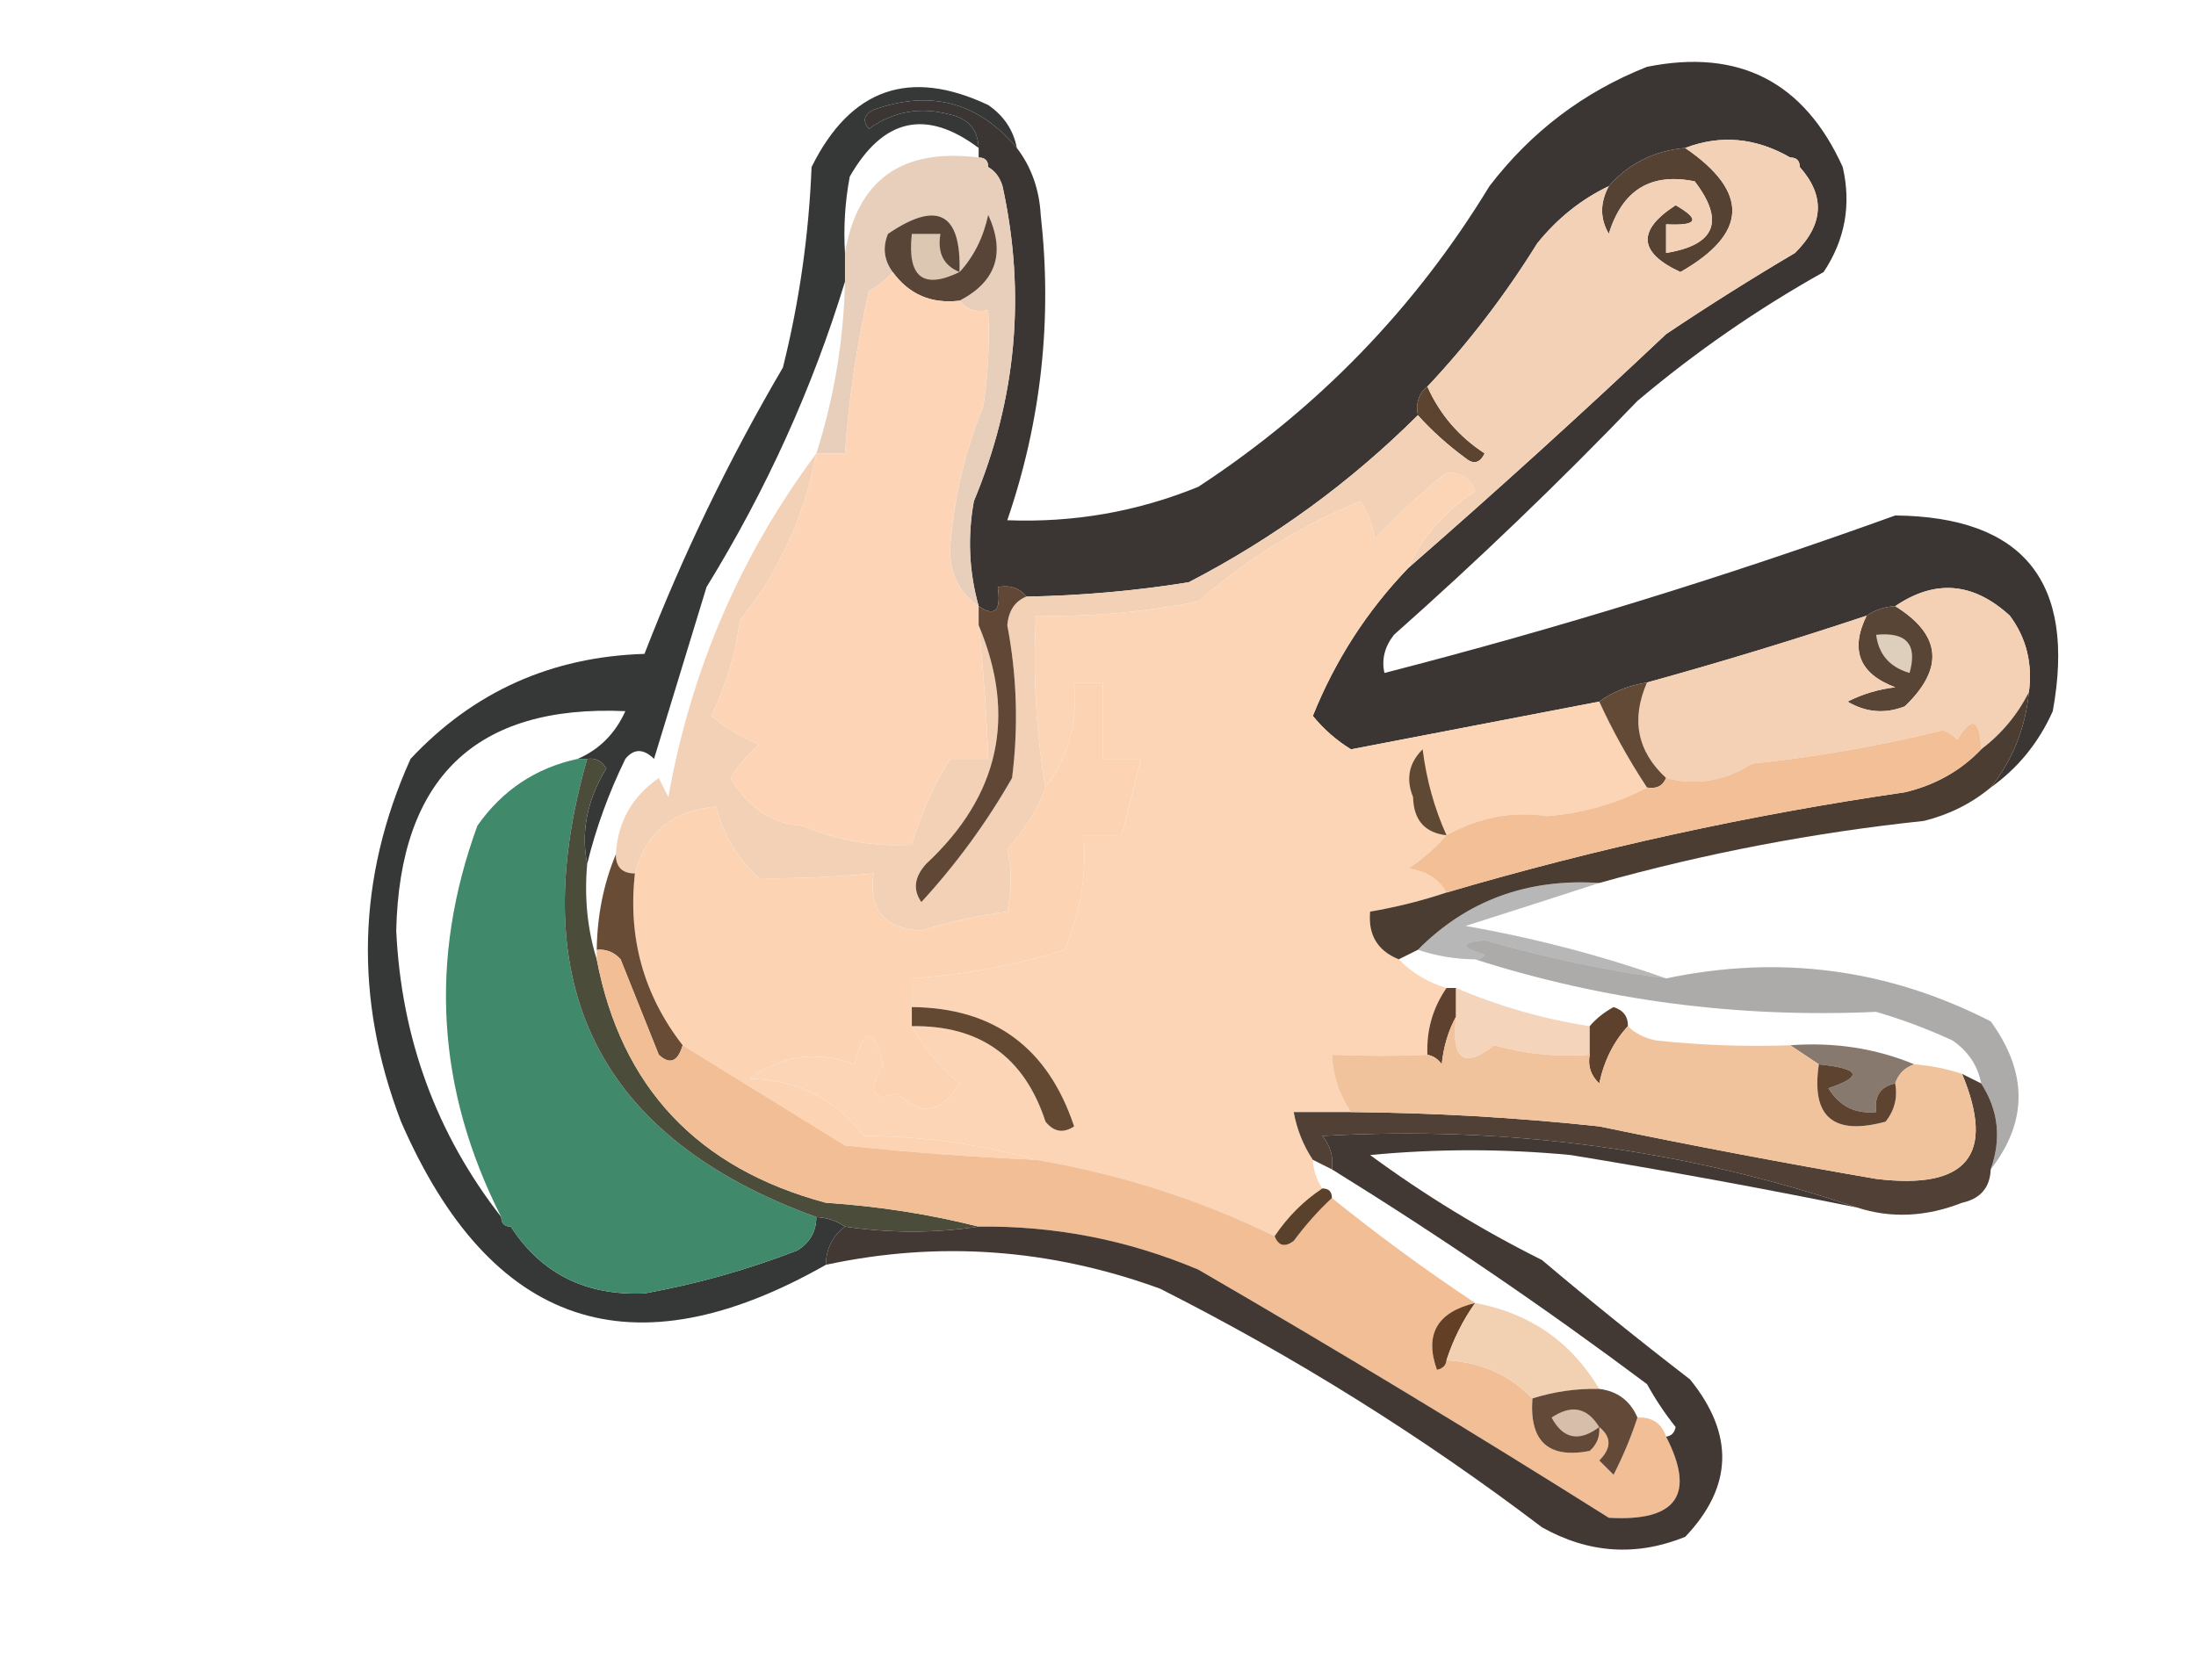 <?xml version="1.0" encoding="UTF-8"?>
<!DOCTYPE svg PUBLIC "-//W3C//DTD SVG 1.1//EN" "http://www.w3.org/Graphics/SVG/1.1/DTD/svg11.dtd">
<svg xmlns="http://www.w3.org/2000/svg" version="1.1" width="230px" height="176px" style="shape-rendering:geometricPrecision; text-rendering:geometricPrecision; image-rendering:optimizeQuality; fill-rule:evenodd; clip-rule:evenodd" xmlns:xlink="http://www.w3.org/1999/xlink">
<g><path style="opacity:1" fill="#3b3634" d="M 208.5,82.5 C 210.797,79.622 212.13,76.289 212.5,72.5C 212.893,69.487 212.226,66.82 210.5,64.5C 209.183,58.65 205.183,56.483 198.5,58C 180.151,64.671 161.484,70.338 142.5,75C 141.663,76.011 141.33,77.178 141.5,78.5C 139.978,77.569 138.645,76.402 137.5,75C 139.842,69.165 143.175,63.999 147.5,59.5C 156.63,51.54 165.63,43.373 174.5,35C 178.916,32.042 183.416,29.208 188,26.5C 191.014,23.52 191.181,20.52 188.5,17.5C 188.5,16.833 188.167,16.5 187.5,16.5C 185.671,12.234 182.337,9.901 177.5,9.5C 174.309,10.175 171.309,11.341 168.5,13C 160.036,20.441 152.87,28.941 147,38.5C 138.875,46.127 130.042,52.794 120.5,58.5C 115.237,58.086 109.904,58.086 104.5,58.5C 104.5,59.5 104.5,60.5 104.5,61.5C 104.869,63.993 104.203,64.66 102.5,63.5C 101.489,59.888 101.322,56.221 102,52.5C 106.464,41.791 107.464,30.791 105,19.5C 104.722,18.584 104.222,17.918 103.5,17.5C 103.5,16.833 103.167,16.5 102.5,16.5C 102.5,16.167 102.5,15.833 102.5,15.5C 102.426,13.589 101.426,12.422 99.5,12C 96.412,11.153 93.579,11.653 91,13.5C 90.312,12.668 90.479,12.002 91.5,11.5C 97.474,9.366 102.474,10.7 106.5,15.5C 108.011,17.476 108.844,19.809 109,22.5C 110.23,33.444 109.063,44.111 105.5,54.5C 112.457,54.769 119.123,53.603 125.5,51C 138.046,42.788 148.213,32.288 156,19.5C 160.365,13.797 165.865,9.63 172.5,7C 182.129,5.064 188.962,8.564 193,17.5C 193.912,21.453 193.245,25.119 191,28.5C 184.064,32.383 177.564,36.883 171.5,42C 163.303,50.531 154.803,58.697 146,66.5C 145.018,67.759 144.685,69.092 145,70.5C 163.073,65.855 180.906,60.355 198.5,54C 211.956,54.142 217.456,60.975 215,74.5C 213.533,77.787 211.366,80.454 208.5,82.5 Z M 187.5,16.5 C 183.88,14.419 180.214,14.085 176.5,15.5C 173.246,15.794 170.579,17.127 168.5,19.5C 165.606,20.882 163.106,22.882 161,25.5C 157.631,30.929 153.798,35.929 149.5,40.5C 148.596,41.209 148.263,42.209 148.5,43.5C 141.416,50.547 133.416,56.38 124.5,61C 118.865,61.904 113.198,62.404 107.5,62.5C 106.791,61.596 105.791,61.263 104.5,61.5C 104.5,60.5 104.5,59.5 104.5,58.5C 109.904,58.086 115.237,58.086 120.5,58.5C 130.042,52.794 138.875,46.127 147,38.5C 152.87,28.941 160.036,20.441 168.5,13C 171.309,11.341 174.309,10.175 177.5,9.5C 182.337,9.901 185.671,12.234 187.5,16.5 Z M 210.5,64.5 C 206.679,60.995 202.679,60.661 198.5,63.5C 197.391,63.557 196.391,63.89 195.5,64.5C 187.922,67.025 180.255,69.359 172.5,71.5C 170.597,71.796 168.93,72.463 167.5,73.5C 158.835,75.166 150.168,76.833 141.5,78.5C 141.33,77.178 141.663,76.011 142.5,75C 161.484,70.338 180.151,64.671 198.5,58C 205.183,56.483 209.183,58.65 210.5,64.5 Z"/></g>
<g><path style="opacity:1" fill="#564233" d="M 176.5,15.5 C 183.243,20.125 183.076,24.458 176,28.5C 171.598,26.462 171.431,24.129 175.5,21.5C 178.131,23.005 177.797,23.671 174.5,23.5C 174.5,24.5 174.5,25.5 174.5,26.5C 179.668,25.662 180.668,23.162 177.5,19C 172.917,18.06 169.917,19.893 168.5,24.5C 167.566,22.905 167.566,21.238 168.5,19.5C 170.579,17.127 173.246,15.794 176.5,15.5 Z"/></g>
<g><path style="opacity:0.945" fill="#e5ccb8" d="M 102.5,16.5 C 103.167,16.5 103.5,16.833 103.5,17.5C 104.222,17.918 104.722,18.584 105,19.5C 107.464,30.791 106.464,41.791 102,52.5C 101.322,56.221 101.489,59.888 102.5,63.5C 100.467,62.102 99.467,60.102 99.5,57.5C 99.882,52.306 101.049,47.306 103,42.5C 103.498,39.183 103.665,35.85 103.5,32.5C 102.209,32.737 101.209,32.404 100.5,31.5C 104.339,29.504 105.339,26.504 103.5,22.5C 102.989,24.884 101.989,26.884 100.5,28.5C 100.686,22.296 98.186,20.963 93,24.5C 92.421,25.928 92.588,27.262 93.5,28.5C 92.828,29.267 91.995,29.934 91,30.5C 89.731,36.111 88.898,41.778 88.5,47.5C 87.5,47.5 86.5,47.5 85.5,47.5C 87.362,41.662 88.362,35.662 88.5,29.5C 88.5,28.5 88.5,27.5 88.5,26.5C 89.793,18.826 94.46,15.492 102.5,16.5 Z"/></g>
<g><path style="opacity:1" fill="#594538" d="M 100.5,28.5 C 101.989,26.884 102.989,24.884 103.5,22.5C 105.339,26.504 104.339,29.504 100.5,31.5C 97.547,31.85 95.213,30.85 93.5,28.5C 92.588,27.262 92.421,25.928 93,24.5C 98.186,20.963 100.686,22.296 100.5,28.5 Z"/></g>
<g><path style="opacity:1" fill="#dcc8b2" d="M 100.5,28.5 C 96.672,30.361 95.005,29.027 95.5,24.5C 96.5,24.5 97.5,24.5 98.5,24.5C 98.157,26.483 98.823,27.817 100.5,28.5 Z"/></g>
<g><path style="opacity:1" fill="#5c4431" d="M 149.5,40.5 C 150.792,43.401 152.792,45.734 155.5,47.5C 154.998,48.521 154.332,48.688 153.5,48C 151.638,46.634 149.972,45.134 148.5,43.5C 148.263,42.209 148.596,41.209 149.5,40.5 Z"/></g>
<g><path style="opacity:1" fill="#363737" d="M 106.5,15.5 C 102.474,10.7 97.474,9.366 91.5,11.5C 90.479,12.002 90.312,12.668 91,13.5C 93.579,11.653 96.412,11.153 99.5,12C 101.426,12.422 102.426,13.589 102.5,15.5C 97.005,11.377 92.505,12.377 89,18.5C 88.503,21.146 88.336,23.813 88.5,26.5C 88.5,27.5 88.5,28.5 88.5,29.5C 85.106,40.635 80.273,51.302 74,61.5C 72.164,67.511 70.331,73.511 68.5,79.5C 67.391,78.41 66.391,78.41 65.5,79.5C 63.761,83.053 62.428,86.72 61.5,90.5C 60.826,87.145 61.493,83.812 63.5,80.5C 63.043,79.703 62.376,79.369 61.5,79.5C 61.167,79.5 60.833,79.5 60.5,79.5C 62.756,78.534 64.423,76.868 65.5,74.5C 49.858,73.802 41.858,81.469 41.5,97.5C 42.033,108.778 45.7,118.778 52.5,127.5C 52.5,128.167 52.833,128.5 53.5,128.5C 56.684,133.426 61.351,135.759 67.5,135.5C 72.953,134.517 78.287,133.017 83.5,131C 84.823,130.184 85.489,129.017 85.5,127.5C 86.609,127.557 87.609,127.89 88.5,128.5C 87.194,129.467 86.527,130.801 86.5,132.5C 66.205,144.046 51.371,139.046 42,117.5C 37.062,104.611 37.396,91.944 43,79.5C 49.58,72.467 57.747,68.8 67.5,68.5C 71.511,58.144 76.344,48.144 82,38.5C 83.717,31.615 84.717,24.615 85,17.5C 89.077,9.275 95.244,7.108 103.5,11C 105.141,12.129 106.141,13.629 106.5,15.5 Z"/></g>
<g><path style="opacity:1" fill="#f3d1b6" d="M 187.5,16.5 C 188.167,16.5 188.5,16.833 188.5,17.5C 191.181,20.52 191.014,23.52 188,26.5C 183.416,29.208 178.916,32.042 174.5,35C 165.63,43.373 156.63,51.54 147.5,59.5C 148.984,56.218 151.318,53.552 154.5,51.5C 154,50.12 153,49.453 151.5,49.5C 148.903,51.592 146.403,53.925 144,56.5C 143.781,55.062 143.281,53.729 142.5,52.5C 136.358,55.003 130.691,58.503 125.5,63C 119.888,64.131 114.221,64.631 108.5,64.5C 108.177,70.69 108.51,76.69 109.5,82.5C 108.824,84.504 107.491,86.671 105.5,89C 105.986,91.027 105.986,93.193 105.5,95.5C 102.447,95.911 99.447,96.577 96.5,97.5C 92.62,97.29 90.953,95.29 91.5,91.5C 87.182,91.888 83.182,92.055 79.5,92C 77.263,89.969 75.763,87.469 75,84.5C 70.46,84.881 67.627,87.214 66.5,91.5C 65.167,91.5 64.5,90.833 64.5,89.5C 64.69,86.123 66.19,83.456 69,81.5C 69.333,82.167 69.667,82.833 70,83.5C 72.374,70.184 77.541,58.184 85.5,47.5C 84.264,54.064 81.597,59.897 77.5,65C 77.028,68.529 76.028,71.862 74.5,75C 76.001,76.251 77.668,77.251 79.5,78C 78.313,79.019 77.313,80.186 76.5,81.5C 78.413,84.669 80.913,86.335 84,86.5C 87.65,88.046 91.484,88.713 95.5,88.5C 96.466,85.244 97.799,82.244 99.5,79.5C 100.833,79.5 102.167,79.5 103.5,79.5C 103.331,74.819 102.998,70.152 102.5,65.5C 106.502,75.022 104.669,83.355 97,90.5C 95.759,91.877 95.592,93.21 96.5,94.5C 100.156,90.522 103.322,86.188 106,81.5C 106.678,76.143 106.511,70.809 105.5,65.5C 105.64,63.97 106.307,62.97 107.5,62.5C 113.198,62.404 118.865,61.904 124.5,61C 133.416,56.38 141.416,50.547 148.5,43.5C 149.972,45.134 151.638,46.634 153.5,48C 154.332,48.688 154.998,48.521 155.5,47.5C 152.792,45.734 150.792,43.401 149.5,40.5C 153.798,35.929 157.631,30.929 161,25.5C 163.106,22.882 165.606,20.882 168.5,19.5C 167.566,21.238 167.566,22.905 168.5,24.5C 169.917,19.893 172.917,18.06 177.5,19C 180.668,23.162 179.668,25.662 174.5,26.5C 174.5,25.5 174.5,24.5 174.5,23.5C 177.797,23.671 178.131,23.005 175.5,21.5C 171.431,24.129 171.598,26.462 176,28.5C 183.076,24.458 183.243,20.125 176.5,15.5C 180.214,14.085 183.88,14.419 187.5,16.5 Z"/></g>
<g><path style="opacity:1" fill="#fdd5b6" d="M 93.5,28.5 C 95.213,30.85 97.547,31.85 100.5,31.5C 101.209,32.404 102.209,32.737 103.5,32.5C 103.665,35.85 103.498,39.183 103,42.5C 101.049,47.306 99.882,52.306 99.5,57.5C 99.467,60.102 100.467,62.102 102.5,63.5C 102.5,64.167 102.5,64.833 102.5,65.5C 102.998,70.152 103.331,74.819 103.5,79.5C 102.167,79.5 100.833,79.5 99.5,79.5C 97.799,82.244 96.466,85.244 95.5,88.5C 91.484,88.713 87.65,88.046 84,86.5C 80.913,86.335 78.413,84.669 76.5,81.5C 77.313,80.186 78.313,79.019 79.5,78C 77.668,77.251 76.001,76.251 74.5,75C 76.028,71.862 77.028,68.529 77.5,65C 81.597,59.897 84.264,54.064 85.5,47.5C 86.5,47.5 87.5,47.5 88.5,47.5C 88.898,41.778 89.731,36.111 91,30.5C 91.995,29.934 92.828,29.267 93.5,28.5 Z"/></g>
<g><path style="opacity:1" fill="#fbd5b6" d="M 147.5,59.5 C 143.175,63.999 139.842,69.165 137.5,75C 138.645,76.402 139.978,77.569 141.5,78.5C 150.168,76.833 158.835,75.166 167.5,73.5C 168.878,76.522 170.545,79.522 172.5,82.5C 169.332,84.182 165.832,85.182 162,85.5C 158.429,84.946 154.929,85.613 151.5,87.5C 150.36,88.801 149.027,89.968 147.5,91C 149.32,91.2 150.653,92.034 151.5,93.5C 148.888,94.371 146.221,95.037 143.5,95.5C 143.273,97.933 144.273,99.599 146.5,100.5C 147.913,101.935 149.58,102.935 151.5,103.5C 150.061,105.588 149.394,107.921 149.5,110.5C 146.477,110.643 143.143,110.643 139.5,110.5C 139.614,112.718 140.28,114.718 141.5,116.5C 139.5,116.5 137.5,116.5 135.5,116.5C 135.831,118.322 136.498,119.989 137.5,121.5C 137.557,122.609 137.89,123.609 138.5,124.5C 136.548,125.785 134.882,127.451 133.5,129.5C 125.613,125.649 117.279,122.983 108.5,121.5C 102.762,119.866 96.761,119.033 90.5,119C 87.49,115.103 83.49,113.103 78.5,113C 81.932,110.538 85.599,110.038 89.5,111.5C 90.494,107.519 91.494,107.519 92.5,111.5C 90.823,114.43 91.323,115.43 94,114.5C 96.428,116.985 98.594,116.651 100.5,113.5C 98.433,111.773 96.767,109.773 95.5,107.5C 102.63,107.397 107.296,110.731 109.5,117.5C 110.365,118.583 111.365,118.749 112.5,118C 109.753,109.74 104.086,105.574 95.5,105.5C 95.5,104.5 95.5,103.5 95.5,102.5C 100.976,102.13 106.309,101.13 111.5,99.5C 113.139,95.747 113.806,91.747 113.5,87.5C 114.833,87.5 116.167,87.5 117.5,87.5C 118.167,84.833 118.833,82.167 119.5,79.5C 118.167,79.5 116.833,79.5 115.5,79.5C 115.5,76.833 115.5,74.167 115.5,71.5C 114.5,71.5 113.5,71.5 112.5,71.5C 112.88,75.658 111.88,79.325 109.5,82.5C 108.51,76.69 108.177,70.69 108.5,64.5C 114.221,64.631 119.888,64.131 125.5,63C 130.691,58.503 136.358,55.003 142.5,52.5C 143.281,53.729 143.781,55.062 144,56.5C 146.403,53.925 148.903,51.592 151.5,49.5C 153,49.453 154,50.12 154.5,51.5C 151.318,53.552 148.984,56.218 147.5,59.5 Z"/></g>
<g><path style="opacity:1" fill="#594536" d="M 198.5,63.5 C 203.331,66.505 203.664,70.005 199.5,74C 197.421,74.808 195.421,74.641 193.5,73.5C 195.078,72.702 196.744,72.202 198.5,72C 194.737,70.592 193.737,68.092 195.5,64.5C 196.391,63.89 197.391,63.557 198.5,63.5 Z"/></g>
<g><path style="opacity:1" fill="#fdd4b3" d="M 95.5,105.5 C 95.5,106.167 95.5,106.833 95.5,107.5C 96.767,109.773 98.433,111.773 100.5,113.5C 98.594,116.651 96.428,116.985 94,114.5C 91.323,115.43 90.823,114.43 92.5,111.5C 91.494,107.519 90.494,107.519 89.5,111.5C 85.599,110.038 81.932,110.538 78.5,113C 83.49,113.103 87.49,115.103 90.5,119C 96.761,119.033 102.762,119.866 108.5,121.5C 101.822,121.211 95.156,120.711 88.5,120C 82.791,116.483 77.124,112.983 71.5,109.5C 67.412,104.229 65.746,98.229 66.5,91.5C 67.627,87.214 70.46,84.881 75,84.5C 75.763,87.469 77.263,89.969 79.5,92C 83.182,92.055 87.182,91.888 91.5,91.5C 90.953,95.29 92.62,97.29 96.5,97.5C 99.447,96.577 102.447,95.911 105.5,95.5C 105.986,93.193 105.986,91.027 105.5,89C 107.491,86.671 108.824,84.504 109.5,82.5C 111.88,79.325 112.88,75.658 112.5,71.5C 113.5,71.5 114.5,71.5 115.5,71.5C 115.5,74.167 115.5,76.833 115.5,79.5C 116.833,79.5 118.167,79.5 119.5,79.5C 118.833,82.167 118.167,84.833 117.5,87.5C 116.167,87.5 114.833,87.5 113.5,87.5C 113.806,91.747 113.139,95.747 111.5,99.5C 106.309,101.13 100.976,102.13 95.5,102.5C 95.5,103.5 95.5,104.5 95.5,105.5 Z"/></g>
<g><path style="opacity:1" fill="#f4d1b4" d="M 210.5,64.5 C 212.226,66.82 212.893,69.487 212.5,72.5C 211.31,74.869 209.643,76.869 207.5,78.5C 207.349,75.282 206.516,74.948 205,77.5C 204.586,77.043 204.086,76.709 203.5,76.5C 196.943,78.124 190.276,79.291 183.5,80C 180.577,81.839 177.577,82.339 174.5,81.5C 171.478,78.712 170.811,75.379 172.5,71.5C 180.255,69.359 187.922,67.025 195.5,64.5C 193.737,68.092 194.737,70.592 198.5,72C 196.744,72.202 195.078,72.702 193.5,73.5C 195.421,74.641 197.421,74.808 199.5,74C 203.664,70.005 203.331,66.505 198.5,63.5C 202.679,60.661 206.679,60.995 210.5,64.5 Z"/></g>
<g><path style="opacity:1" fill="#decebc" d="M 196.5,66.5 C 199.68,66.176 200.847,67.51 200,70.5C 197.929,69.897 196.762,68.564 196.5,66.5 Z"/></g>
<g><path style="opacity:1" fill="#614836" d="M 104.5,61.5 C 105.791,61.263 106.791,61.596 107.5,62.5C 106.307,62.97 105.64,63.97 105.5,65.5C 106.511,70.809 106.678,76.143 106,81.5C 103.322,86.188 100.156,90.522 96.5,94.5C 95.592,93.21 95.759,91.877 97,90.5C 104.669,83.355 106.502,75.022 102.5,65.5C 102.5,64.833 102.5,64.167 102.5,63.5C 104.203,64.66 104.869,63.993 104.5,61.5 Z"/></g>
<g><path style="opacity:1" fill="#624a36" d="M 172.5,71.5 C 170.811,75.379 171.478,78.712 174.5,81.5C 174.158,82.338 173.492,82.672 172.5,82.5C 170.545,79.522 168.878,76.522 167.5,73.5C 168.93,72.463 170.597,71.796 172.5,71.5 Z"/></g>
<g><path style="opacity:1" fill="#604934" d="M 151.5,87.5 C 149.224,87.243 148.057,85.91 148,83.5C 147.226,81.597 147.56,79.93 149,78.5C 149.401,81.699 150.234,84.699 151.5,87.5 Z"/></g>
<g><path style="opacity:1" fill="#4b3d32" d="M 212.5,72.5 C 212.13,76.289 210.797,79.622 208.5,82.5C 206.473,84.18 204.139,85.347 201.5,86C 189.972,87.216 178.638,89.383 167.5,92.5C 159.955,92.007 153.621,94.341 148.5,99.5C 147.833,99.833 147.167,100.167 146.5,100.5C 144.273,99.599 143.273,97.933 143.5,95.5C 146.221,95.037 148.888,94.371 151.5,93.5C 167.237,88.867 183.237,85.367 199.5,83C 202.684,82.246 205.351,80.746 207.5,78.5C 209.643,76.869 211.31,74.869 212.5,72.5 Z"/></g>
<g><path style="opacity:1" fill="#f3bf96" d="M 207.5,78.5 C 205.351,80.746 202.684,82.246 199.5,83C 183.237,85.367 167.237,88.867 151.5,93.5C 150.653,92.034 149.32,91.2 147.5,91C 149.027,89.968 150.36,88.801 151.5,87.5C 154.929,85.613 158.429,84.946 162,85.5C 165.832,85.182 169.332,84.182 172.5,82.5C 173.492,82.672 174.158,82.338 174.5,81.5C 177.577,82.339 180.577,81.839 183.5,80C 190.276,79.291 196.943,78.124 203.5,76.5C 204.086,76.709 204.586,77.043 205,77.5C 206.516,74.948 207.349,75.282 207.5,78.5 Z"/></g>
<g><path style="opacity:0.325" fill="#252224" d="M 167.5,92.5 C 162.941,93.981 158.274,95.481 153.5,97C 160.774,98.281 167.774,100.114 174.5,102.5C 168.079,101.645 161.746,100.312 155.5,98.5C 152.937,98.737 152.937,99.237 155.5,100C 155.272,100.399 154.938,100.565 154.5,100.5C 152.435,100.483 150.435,100.15 148.5,99.5C 153.621,94.341 159.955,92.007 167.5,92.5 Z"/></g>
<g><path style="opacity:1" fill="#694c36" d="M 64.5,89.5 C 64.5,90.833 65.167,91.5 66.5,91.5C 65.746,98.229 67.412,104.229 71.5,109.5C 70.992,111.233 70.159,111.566 69,110.5C 67.667,107.167 66.333,103.833 65,100.5C 64.329,99.748 63.496,99.414 62.5,99.5C 62.549,95.922 63.215,92.588 64.5,89.5 Z"/></g>
<g><path style="opacity:0.421" fill="#3a3836" d="M 174.5,102.5 C 186.407,99.989 197.74,101.489 208.5,107C 212.388,112.348 212.388,117.515 208.5,122.5C 209.643,119.29 209.31,116.29 207.5,113.5C 207.141,111.629 206.141,110.129 204.5,109C 201.911,107.803 199.244,106.803 196.5,106C 182.025,106.66 168.025,104.826 154.5,100.5C 154.938,100.565 155.272,100.399 155.5,100C 152.937,99.237 152.937,98.737 155.5,98.5C 161.746,100.312 168.079,101.645 174.5,102.5 Z"/></g>
<g><path style="opacity:1" fill="#5f4130" d="M 151.5,103.5 C 151.833,103.5 152.167,103.5 152.5,103.5C 152.5,104.5 152.5,105.5 152.5,106.5C 151.698,107.952 151.198,109.618 151,111.5C 150.617,110.944 150.117,110.611 149.5,110.5C 149.394,107.921 150.061,105.588 151.5,103.5 Z"/></g>
<g><path style="opacity:1" fill="#f4d4ba" d="M 152.5,103.5 C 157.015,105.428 161.682,106.761 166.5,107.5C 166.5,108.5 166.5,109.5 166.5,110.5C 163.091,110.751 159.758,110.417 156.5,109.5C 153.31,112.023 151.977,111.023 152.5,106.5C 152.5,105.5 152.5,104.5 152.5,103.5 Z"/></g>
<g><path style="opacity:1" fill="#5d412c" d="M 170.5,107.5 C 169.011,109.116 168.011,111.116 167.5,113.5C 166.614,112.675 166.281,111.675 166.5,110.5C 166.5,109.5 166.5,108.5 166.5,107.5C 167.156,106.722 167.989,106.056 169,105.5C 170.03,105.836 170.53,106.503 170.5,107.5 Z"/></g>
<g><path style="opacity:1" fill="#87796e" d="M 187.5,109.5 C 192.122,109.156 196.455,109.823 200.5,111.5C 199.5,111.833 198.833,112.5 198.5,113.5C 196.952,113.821 196.285,114.821 196.5,116.5C 194.319,116.716 192.653,115.883 191.5,114C 195.18,112.775 194.847,111.942 190.5,111.5C 189.5,110.833 188.5,110.167 187.5,109.5 Z"/></g>
<g><path style="opacity:1" fill="#40896b" d="M 60.5,79.5 C 60.833,79.5 61.167,79.5 61.5,79.5C 54.697,103.23 62.697,119.23 85.5,127.5C 85.489,129.017 84.823,130.184 83.5,131C 78.287,133.017 72.953,134.517 67.5,135.5C 61.351,135.759 56.684,133.426 53.5,128.5C 52.833,128.5 52.5,128.167 52.5,127.5C 45.728,114.152 44.895,100.486 50,86.5C 52.612,82.781 56.112,80.448 60.5,79.5 Z"/></g>
<g><path style="opacity:1" fill="#634832" d="M 95.5,105.5 C 104.086,105.574 109.753,109.74 112.5,118C 111.365,118.749 110.365,118.583 109.5,117.5C 107.296,110.731 102.63,107.397 95.5,107.5C 95.5,106.833 95.5,106.167 95.5,105.5 Z"/></g>
<g><path style="opacity:1" fill="#4b4d3a" d="M 61.5,79.5 C 62.376,79.369 63.043,79.703 63.5,80.5C 61.493,83.812 60.826,87.145 61.5,90.5C 61.187,94.042 61.521,97.375 62.5,100.5C 65.059,113.899 73.059,122.399 86.5,126C 92.046,126.369 97.38,127.203 102.5,128.5C 97.917,129.195 93.251,129.195 88.5,128.5C 87.609,127.89 86.609,127.557 85.5,127.5C 62.697,119.23 54.697,103.23 61.5,79.5 Z"/></g>
<g><path style="opacity:1" fill="#f2be95" d="M 62.5,99.5 C 63.496,99.414 64.329,99.748 65,100.5C 66.333,103.833 67.667,107.167 69,110.5C 70.159,111.566 70.992,111.233 71.5,109.5C 77.124,112.983 82.791,116.483 88.5,120C 95.156,120.711 101.822,121.211 108.5,121.5C 117.279,122.983 125.613,125.649 133.5,129.5C 133.897,130.525 134.563,130.692 135.5,130C 136.733,128.333 138.067,126.833 139.5,125.5C 144.36,129.423 149.36,133.09 154.5,136.5C 150.51,137.46 149.177,139.793 150.5,143.5C 151.107,143.376 151.44,143.043 151.5,142.5C 155.102,142.692 158.102,144.026 160.5,146.5C 160.164,151 162.164,152.833 166.5,152C 167.252,151.329 167.586,150.496 167.5,149.5C 168.791,150.542 168.791,151.708 167.5,153C 168,153.5 168.5,154 169,154.5C 170.019,152.498 170.852,150.498 171.5,148.5C 173.027,148.427 174.027,149.094 174.5,150.5C 177.615,156.582 175.615,159.415 168.5,159C 154.365,150.095 140.032,141.429 125.5,133C 118.14,129.895 110.474,128.395 102.5,128.5C 97.38,127.203 92.046,126.369 86.5,126C 73.059,122.399 65.059,113.899 62.5,100.5C 62.5,100.167 62.5,99.833 62.5,99.5 Z"/></g>
<g><path style="opacity:1" fill="#504035" d="M 205.5,112.5 C 206.167,112.833 206.833,113.167 207.5,113.5C 209.31,116.29 209.643,119.29 208.5,122.5C 208.426,124.411 207.426,125.578 205.5,126C 201.72,127.485 198.054,127.652 194.5,126.5C 176.474,120.401 157.807,117.901 138.5,119C 139.337,120.011 139.67,121.178 139.5,122.5C 138.833,122.167 138.167,121.833 137.5,121.5C 136.498,119.989 135.831,118.322 135.5,116.5C 137.5,116.5 139.5,116.5 141.5,116.5C 150.189,116.573 158.855,117.073 167.5,118C 177.177,120.005 186.843,121.838 196.5,123.5C 206.033,124.66 209.033,120.993 205.5,112.5 Z"/></g>
<g><path style="opacity:1" fill="#f1c39c" d="M 152.5,106.5 C 151.977,111.023 153.31,112.023 156.5,109.5C 159.758,110.417 163.091,110.751 166.5,110.5C 166.281,111.675 166.614,112.675 167.5,113.5C 168.011,111.116 169.011,109.116 170.5,107.5C 171.263,108.268 172.263,108.768 173.5,109C 178.155,109.499 182.821,109.666 187.5,109.5C 188.5,110.167 189.5,110.833 190.5,111.5C 189.67,116.998 192.004,118.998 197.5,117.5C 198.429,116.311 198.762,114.978 198.5,113.5C 198.833,112.5 199.5,111.833 200.5,111.5C 202.216,111.629 203.883,111.962 205.5,112.5C 209.033,120.993 206.033,124.66 196.5,123.5C 186.843,121.838 177.177,120.005 167.5,118C 158.855,117.073 150.189,116.573 141.5,116.5C 140.28,114.718 139.614,112.718 139.5,110.5C 143.143,110.643 146.477,110.643 149.5,110.5C 150.117,110.611 150.617,110.944 151,111.5C 151.198,109.618 151.698,107.952 152.5,106.5 Z"/></g>
<g><path style="opacity:1" fill="#5e4331" d="M 190.5,111.5 C 194.847,111.942 195.18,112.775 191.5,114C 192.653,115.883 194.319,116.716 196.5,116.5C 196.285,114.821 196.952,113.821 198.5,113.5C 198.762,114.978 198.429,116.311 197.5,117.5C 192.004,118.998 189.67,116.998 190.5,111.5 Z"/></g>
<g><path style="opacity:1" fill="#59412c" d="M 138.5,124.5 C 139.167,124.5 139.5,124.833 139.5,125.5C 138.067,126.833 136.733,128.333 135.5,130C 134.563,130.692 133.897,130.525 133.5,129.5C 134.882,127.451 136.548,125.785 138.5,124.5 Z"/></g>
<g><path style="opacity:1" fill="#423934" d="M 194.5,126.5 C 184.562,124.48 174.562,122.646 164.5,121C 157.5,120.333 150.5,120.333 143.5,121C 149.166,125.169 155.166,128.835 161.5,132C 166.575,136.287 171.742,140.453 177,144.5C 181.668,150.251 181.501,155.751 176.5,161C 171.376,163.07 166.376,162.736 161.5,160C 148.964,150.479 135.631,142.146 121.5,135C 109.961,130.796 98.294,129.963 86.5,132.5C 86.527,130.801 87.194,129.467 88.5,128.5C 93.251,129.195 97.917,129.195 102.5,128.5C 110.474,128.395 118.14,129.895 125.5,133C 140.032,141.429 154.365,150.095 168.5,159C 175.615,159.415 177.615,156.582 174.5,150.5C 175.043,150.44 175.376,150.107 175.5,149.5C 174.376,148.086 173.376,146.586 172.5,145C 161.781,136.983 150.781,129.483 139.5,122.5C 139.67,121.178 139.337,120.011 138.5,119C 157.807,117.901 176.474,120.401 194.5,126.5 Z"/></g>
<g><path style="opacity:1" fill="#633f25" d="M 154.5,136.5 C 153.206,138.328 152.206,140.328 151.5,142.5C 151.44,143.043 151.107,143.376 150.5,143.5C 149.177,139.793 150.51,137.46 154.5,136.5 Z"/></g>
<g><path style="opacity:1" fill="#f2d1b3" d="M 154.5,136.5 C 160.212,137.55 164.545,140.55 167.5,145.5C 165.097,145.448 162.764,145.781 160.5,146.5C 158.102,144.026 155.102,142.692 151.5,142.5C 152.206,140.328 153.206,138.328 154.5,136.5 Z"/></g>
<g><path style="opacity:1" fill="#634937" d="M 167.5,145.5 C 169.404,145.738 170.738,146.738 171.5,148.5C 170.852,150.498 170.019,152.498 169,154.5C 168.5,154 168,153.5 167.5,153C 168.791,151.708 168.791,150.542 167.5,149.5C 167.586,150.496 167.252,151.329 166.5,152C 162.164,152.833 160.164,151 160.5,146.5C 162.764,145.781 165.097,145.448 167.5,145.5 Z"/></g>
<g><path style="opacity:1" fill="#d6beaa" d="M 167.5,149.5 C 165.381,151.087 163.714,150.754 162.5,148.5C 164.582,147.106 166.249,147.439 167.5,149.5 Z"/></g>
</svg>
